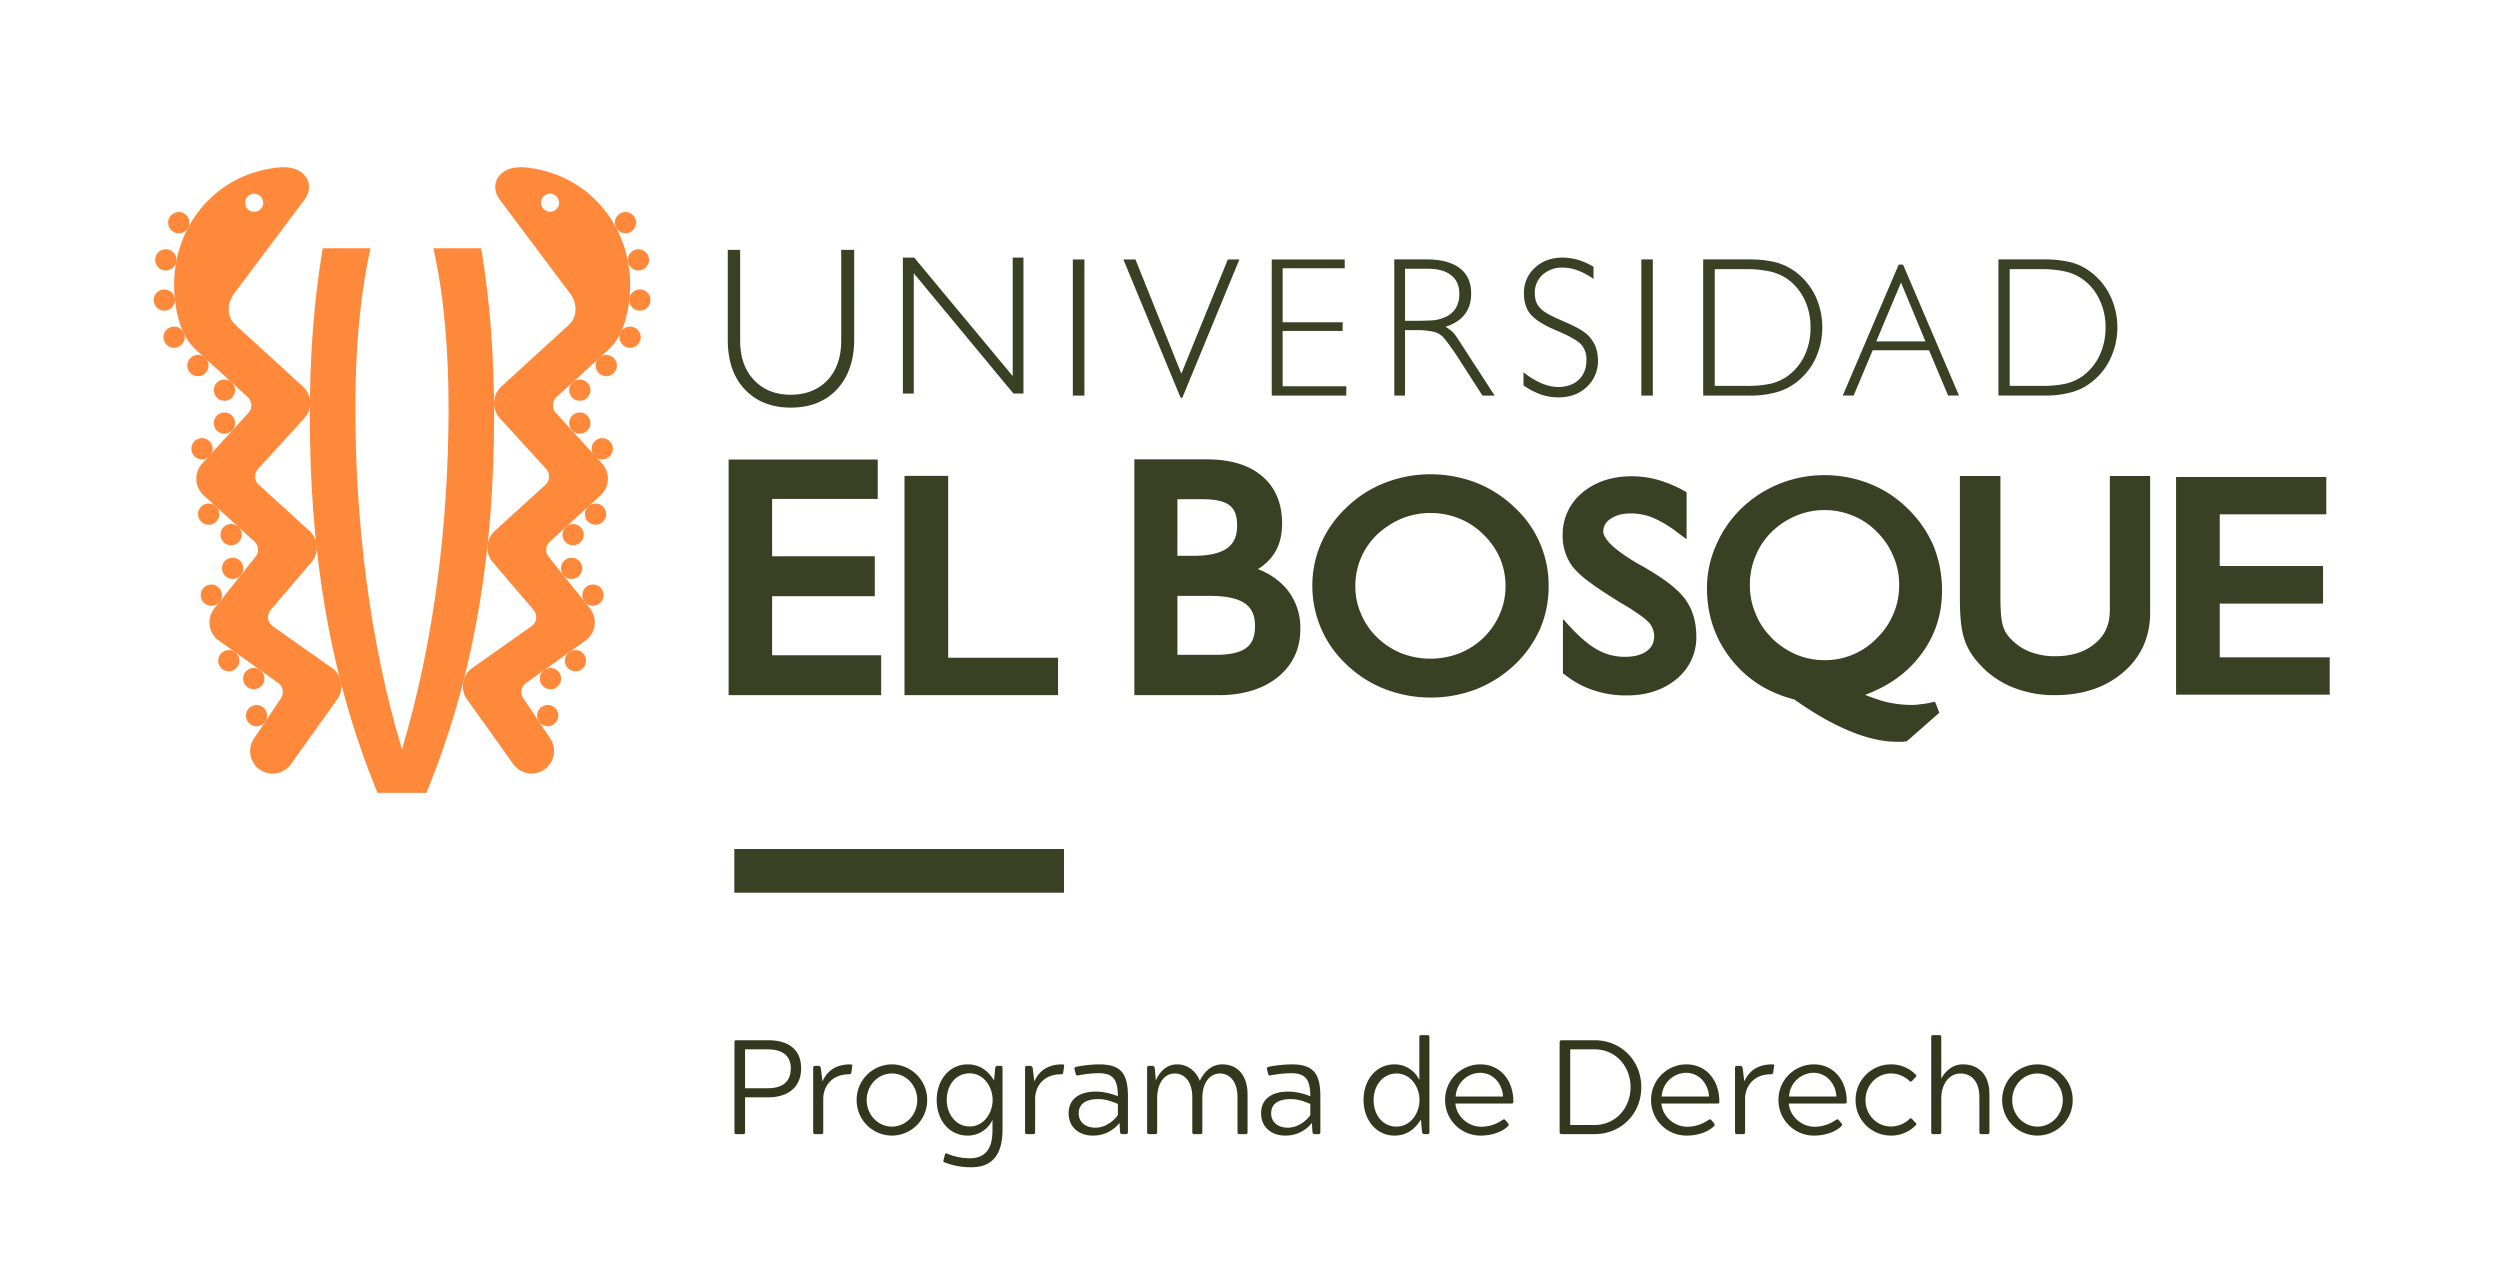 <svg id="facultad-logo-ueb-horizontal-a-dos-lineas" xmlns="http://www.w3.org/2000/svg" width="1510" height="776.873" viewBox="0 0 1510 776.873">
  <defs>
    <style>
      .cls-1 {
        fill: #ff893b;
      }

      .cls-2 {
        fill: #394024;
      }

      .cls-3 {
        fill: #33371d;
      }

      .cls-4 {
        fill: none;
      }
    </style>
  </defs>
  <g id="Capa_1" data-name="Capa 1" transform="translate(92.871 100.999)">
    <g id="Group_111" data-name="Group 111" transform="translate(0 0)">
      <g id="Group_110" data-name="Group 110">
        <path id="Path_835" data-name="Path 835" class="cls-1" d="M737.983,475.586c-30.24-73.429-40.9-149.46-40.9-227.875,0-33.816,2.164-67.689,7.8-101.035h28.847c-6.969,31.713-9.131,64.248-9.131,96.628,0,68.072,8.431,140.429,28.137,206.018,19.685-65.589,28.147-137.946,28.147-206.018,0-32.38-2.171-64.915-9.131-96.628H800.6c5.638,33.347,7.79,67.22,7.79,101.035,0,78.414-10.643,154.446-40.894,227.875Z" transform="translate(-602.832 -97.706)"/>
        <path id="Path_836" data-name="Path 836" class="cls-1" d="M764.99,181.622a6.411,6.411,0,1,1-.44,9.071A6.436,6.436,0,0,1,764.99,181.622Z" transform="translate(-511.962 -51.724)"/>
        <path id="Path_837" data-name="Path 837" class="cls-1" d="M764.99,189.986a6.407,6.407,0,1,1-.44,9.062A6.408,6.408,0,0,1,764.99,189.986Z" transform="translate(-511.962 -40.19)"/>
        <path id="Path_838" data-name="Path 838" class="cls-1" d="M770.665,196.512a6.41,6.41,0,1,1-.422,9.052A6.4,6.4,0,0,1,770.665,196.512Z" transform="translate(-504.099 -31.195)"/>
        <path id="Path_839" data-name="Path 839" class="cls-1" d="M763.283,218.3a6.408,6.408,0,1,1-.422,9.052A6.4,6.4,0,0,1,763.283,218.3Z" transform="translate(-514.3 -1.103)"/>
        <path id="Path_840" data-name="Path 840" class="cls-1" d="M763.14,226.624a6.411,6.411,0,1,1-.884,9.024A6.411,6.411,0,0,1,763.14,226.624Z" transform="translate(-514.838 10.698)"/>
        <path id="Path_841" data-name="Path 841" class="cls-1" d="M768.626,233.372a6.41,6.41,0,1,1-1,9A6.415,6.415,0,0,1,768.626,233.372Z" transform="translate(-507.367 20.09)"/>
        <path id="Path_842" data-name="Path 842" class="cls-1" d="M768.994,213.092a6.4,6.4,0,1,1-.441,9.052A6.376,6.376,0,0,1,768.994,213.092Z" transform="translate(-506.433 -8.293)"/>
        <path id="Path_843" data-name="Path 843" class="cls-1" d="M758.142,254.333a6.413,6.413,0,0,1,7.431,10.455,6.413,6.413,0,1,1-7.431-10.455Z" transform="translate(-522.237 49.318)"/>
        <path id="Path_844" data-name="Path 844" class="cls-1" d="M757.582,263.631a6.4,6.4,0,1,1-1.743,8.871A6.4,6.4,0,0,1,757.582,263.631Z" transform="translate(-523.199 62.291)"/>
        <path id="Path_845" data-name="Path 845" class="cls-1" d="M764.486,249.786a6.4,6.4,0,1,1-1.521,8.931A6.393,6.393,0,0,1,764.486,249.786Z" transform="translate(-513.482 43.051)"/>
        <path id="Path_846" data-name="Path 846" class="cls-1" d="M776.3,170.151a6.4,6.4,0,1,1,2.964,8.55A6.4,6.4,0,0,1,776.3,170.151Z" transform="translate(-494.338 -70.272)"/>
        <path id="Path_847" data-name="Path 847" class="cls-1" d="M778.135,163.214a6.417,6.417,0,1,1,6.109,6.709A6.419,6.419,0,0,1,778.135,163.214Z" transform="translate(-490.922 -83.273)"/>
        <path id="Path_848" data-name="Path 848" class="cls-1" d="M777.88,154.512a6.4,6.4,0,1,1,7.49,5.107A6.4,6.4,0,0,1,777.88,154.512Z" transform="translate(-491.427 -97.371)"/>
        <path id="Path_849" data-name="Path 849" class="cls-1" d="M775.348,147.112a6.4,6.4,0,1,1,8.752,2.3A6.4,6.4,0,0,1,775.348,147.112Z" transform="translate(-495.966 -110.399)"/>
        <path id="Path_850" data-name="Path 850" class="cls-1" d="M771.707,175.4a6.4,6.4,0,1,1-.422,9.059A6.405,6.405,0,0,1,771.707,175.4Z" transform="translate(-502.677 -60.325)"/>
        <path id="Path_851" data-name="Path 851" class="cls-1" d="M683.458,181.622a6.415,6.415,0,1,0,.419,9.071A6.435,6.435,0,0,0,683.458,181.622Z" transform="translate(-636.446 -51.724)"/>
        <path id="Path_852" data-name="Path 852" class="cls-1" d="M683.458,189.986a6.411,6.411,0,1,0,.419,9.062A6.407,6.407,0,0,0,683.458,189.986Z" transform="translate(-636.446 -40.19)"/>
        <path id="Path_853" data-name="Path 853" class="cls-1" d="M677.762,196.512a6.41,6.41,0,1,0,.44,9.052A6.378,6.378,0,0,0,677.762,196.512Z" transform="translate(-644.309 -31.195)"/>
        <path id="Path_854" data-name="Path 854" class="cls-1" d="M685.144,218.3a6.409,6.409,0,1,0,.429,9.052A6.392,6.392,0,0,0,685.144,218.3Z" transform="translate(-634.106 -1.103)"/>
        <path id="Path_855" data-name="Path 855" class="cls-1" d="M685.3,226.624a6.415,6.415,0,1,0,.881,9.024A6.4,6.4,0,0,0,685.3,226.624Z" transform="translate(-633.57 10.698)"/>
        <path id="Path_856" data-name="Path 856" class="cls-1" d="M679.8,233.372a6.41,6.41,0,1,0,1.021,9A6.389,6.389,0,0,0,679.8,233.372Z" transform="translate(-641.038 20.09)"/>
        <path id="Path_857" data-name="Path 857" class="cls-1" d="M679.454,213.092a6.41,6.41,0,1,0,.421,9.052A6.391,6.391,0,0,0,679.454,213.092Z" transform="translate(-641.975 -8.293)"/>
        <path id="Path_858" data-name="Path 858" class="cls-1" d="M690.309,254.333a6.416,6.416,0,1,0,1.5,8.931A6.39,6.39,0,0,0,690.309,254.333Z" transform="translate(-626.174 49.318)"/>
        <path id="Path_859" data-name="Path 859" class="cls-1" d="M690.85,263.631a6.4,6.4,0,1,0,1.764,8.871A6.4,6.4,0,0,0,690.85,263.631Z" transform="translate(-625.215 62.291)"/>
        <path id="Path_860" data-name="Path 860" class="cls-1" d="M683.948,249.786a6.4,6.4,0,1,0,1.524,8.931A6.4,6.4,0,0,0,683.948,249.786Z" transform="translate(-634.924 43.051)"/>
        <path id="Path_861" data-name="Path 861" class="cls-1" d="M672.151,170.151a6.409,6.409,0,1,0-2.964,8.55A6.407,6.407,0,0,0,672.151,170.151Z" transform="translate(-654.079 -70.272)"/>
        <path id="Path_862" data-name="Path 862" class="cls-1" d="M670.3,163.214a6.406,6.406,0,1,0-6.088,6.709A6.409,6.409,0,0,0,670.3,163.214Z" transform="translate(-657.498 -83.273)"/>
        <path id="Path_863" data-name="Path 863" class="cls-1" d="M670.573,154.512a6.406,6.406,0,1,0-7.49,5.107A6.406,6.406,0,0,0,670.573,154.512Z" transform="translate(-656.987 -97.371)"/>
        <path id="Path_864" data-name="Path 864" class="cls-1" d="M673.1,147.112a6.412,6.412,0,1,0-8.771,2.3A6.391,6.391,0,0,0,673.1,147.112Z" transform="translate(-652.447 -110.399)"/>
        <path id="Path_865" data-name="Path 865" class="cls-1" d="M676.742,175.4a6.41,6.41,0,1,0,.41,9.059A6.417,6.417,0,0,0,676.742,175.4Z" transform="translate(-645.732 -60.325)"/>
        <g id="Group_109" data-name="Group 109" transform="translate(12.312)">
          <path id="Path_866" data-name="Path 866" class="cls-1" d="M758.5,428.928l-36.568-25.787a6.737,6.737,0,0,1-1.062-9.507l24.461-28.621a13.6,13.6,0,0,0-.9-19.207l-30.623-27.88a6.786,6.786,0,0,1-.44-9.571l27.918-30.6a13.584,13.584,0,0,0-.881-19.209L699.862,221.5c-5.538-5.045-5.407-13.257-.891-19.173L741.2,145.957c4.135-5.426,3.885-11.773-.74-15.981-2.312-2.112-6.859-4.564-15.19-3.686-39.813,4.307-66.529,39.216-62.122,79.567,2.2,20.268,9.421,27.559,13.4,31.173l30.54,27.885a6.753,6.753,0,0,1,.44,9.554l-27.916,30.621a13.579,13.579,0,0,0,.881,19.176l30.62,27.918a6.756,6.756,0,0,1,.44,9.564l-24.573,30.8a13.567,13.567,0,0,0,2.124,19.085l36.627,26.133a6.764,6.764,0,0,1,1.153,9.514l-15.771,23.592A13.586,13.586,0,0,0,733.2,486.7L760.815,448A13.6,13.6,0,0,0,758.5,428.928ZM707,143.9a5.45,5.45,0,1,1,.341,7.7A5.448,5.448,0,0,1,707,143.9Z" transform="translate(-662.67 -126.108)"/>
          <path id="Path_867" data-name="Path 867" class="cls-1" d="M774.354,126.291c-8.352-.879-12.9,1.574-15.193,3.686-4.635,4.207-4.895,10.554-.74,15.981l42.206,56.367c4.528,5.917,4.667,14.128-.881,19.173l-40.554,37.049a13.6,13.6,0,0,0-.89,19.209l27.937,30.6a6.783,6.783,0,0,1-.431,9.571l-30.64,27.88a13.588,13.588,0,0,0-.883,19.207l24.454,28.621a6.75,6.75,0,0,1-1.062,9.507l-36.571,25.787a13.587,13.587,0,0,0-2.3,19.076L766.423,486.7a13.585,13.585,0,0,0,22.088-15.821l-15.78-23.592a6.748,6.748,0,0,1,1.162-9.514l36.62-26.133a13.586,13.586,0,0,0,2.121-19.085l-24.582-30.8a6.776,6.776,0,0,1,.459-9.564l30.6-27.918A13.573,13.573,0,0,0,820,305.091l-27.9-30.621a6.754,6.754,0,0,1,.44-9.554l30.533-27.885c3.973-3.614,11.2-10.9,13.416-31.173C840.871,165.507,814.155,130.6,774.354,126.291Zm17.9,25.3a5.448,5.448,0,1,1,.359-7.7A5.44,5.44,0,0,1,792.258,151.6Z" transform="translate(-561.535 -126.108)"/>
        </g>
      </g>
      <path id="Path_868" data-name="Path 868" class="cls-2" d="M829.9,356.239h62.022V332.127H829.9V297.5H893.69V273.71H803.627V416.02h92.124v-24.1H829.9Zm106.352-72.686H909.86V416.02h92.755V393.428h-66.36ZM1123.316,339.9a31.842,31.842,0,0,0,9.012-8.2c3.885-5.3,5.607-11.9,5.607-19.409,0-12.045-4.086-21.94-12.295-28.737-8.211-6.84-19.406-9.966-33.535-9.966H1048.7V416.02h50.858c14.619,0,26.614-3.586,35.7-10.826,9.012-7.257,13.859-17.342,13.678-29.559a36.407,36.407,0,0,0-8.883-24.483,42.819,42.819,0,0,0-16.731-11.257m-48.625-42.225h15.381c8.09,0,13.378,1.452,16.261,3.817a11.389,11.389,0,0,1,3.3,4.626,22.192,22.192,0,0,1,1.122,7.407c0,6.581-1.952,10.678-5.928,13.678-3.8,2.848-10.554,4.667-20.216,4.667h-9.924Zm41.656,89.769c-3.4,2.6-9.695,4.369-18.856,4.207h-22.8v-35.59h19.585c10.293,0,17.423,1.752,21.349,4.648,3.883,2.943,5.928,6.871,5.928,13.578,0,6.547-1.762,10.474-5.207,13.157m239.76-49.013h0l-2.824-1.533c-7.55-4.378-13.059-8.371-16.6-11.769a19.5,19.5,0,0,1-3.676-4.6,5.871,5.871,0,0,1-1.091-3.176,8.793,8.793,0,0,1,4.2-7.671c3.045-2.2,6.99-3.412,12.328-3.412a35.486,35.486,0,0,1,13.4,2.574,68.764,68.764,0,0,1,15.071,9.071l5.326,3.955V293.514l-1.6-.96A76.884,76.884,0,0,0,1365,286a60.783,60.783,0,0,0-15.761-2.2c-11.845,0-22.011,3.3-29.921,9.874a32.59,32.59,0,0,0-11.926,25.685,31.042,31.042,0,0,0,6.3,19.454,56.677,56.677,0,0,0,10.423,9.293c4.779,3.617,10.907,7.55,18.326,12.128,4.667,2.652,8.421,5.155,11.345,7.209a38.367,38.367,0,0,1,5.928,4.917,13.293,13.293,0,0,1,3,8.209c-.222,3.945-1.422,6.431-4.407,8.731-2.874,2.2-7.25,3.567-13.257,3.567a33.4,33.4,0,0,1-15.771-3.8c-4.867-2.5-10.245-6.881-15.993-12.847L1307.542,370v32.885l1.421.94a54.27,54.27,0,0,0,17.214,9.293,60.721,60.721,0,0,0,20.037,3.064c11.926,0,22.081-3.314,29.909-9.874a32.177,32.177,0,0,0,12-25.476c0-8.609-2.033-16.157-6.409-22.307-4.376-6.29-12.838-12.738-25.6-20.1m165.622,55.684c9.873-11.778,14.79-25.695,14.79-41.418a71.584,71.584,0,0,0-5.217-27.035,70.1,70.1,0,0,0-15.611-22.411,68.61,68.61,0,0,0-22.861-14.919,73.862,73.862,0,0,0-27.356-5.186,72.29,72.29,0,0,0-27.066,5.186,71.079,71.079,0,0,0-23.061,14.919,68.21,68.21,0,0,0-15.259,22.152,63.611,63.611,0,0,0-5.538,26.035c0,16.273,4.957,30.749,14.69,43,9.571,12.126,22.368,20.207,38.011,24.164,11.655,8.24,22.59,14.547,32.973,18.864,10.736,4.533,20.469,6.731,29.33,6.731h2.574a10.493,10.493,0,0,0,2.152-.209l1.05-.162,19.507-17.133-1.481-4.114-1.091-2.6-2.554.571a63.609,63.609,0,0,1-6.76,1.04,29.7,29.7,0,0,1-5.366.341,68.539,68.539,0,0,1-15.971-2.09c-3.445-.974-7.4-2.357-11.595-3.978,12.835-4.764,23.63-11.895,31.711-21.747m-14.5-27.347a43.868,43.868,0,0,1-9.743,14.5l-.14.129a43.312,43.312,0,0,1-31.873,13.5,44.123,44.123,0,0,1-17.252-3.5,47.546,47.546,0,0,1-14.69-9.995v-.129a42.087,42.087,0,0,1-9.643-14.5,43.063,43.063,0,0,1-3.426-17.271,44.022,44.022,0,0,1,3.426-17.478,42.772,42.772,0,0,1,9.571-14.438,47.591,47.591,0,0,1,14.931-9.943,44.849,44.849,0,0,1,34.327,0,42.466,42.466,0,0,1,14.547,9.831,44.93,44.93,0,0,1,9.964,14.921,42.066,42.066,0,0,1,3.4,17.107,43.746,43.746,0,0,1-3.4,17.271m130.653-1.793c-.128,8.469-2.831,14.759-8.89,19.785-5.857,4.967-13.818,7.752-24.211,7.752a41.087,41.087,0,0,1-16.012-3.024,32.389,32.389,0,0,1-12.047-8.914,17.106,17.106,0,0,1-3.645-7.407c-.821-2.848-1.291-8.343-1.291-16.285V283.662h-24.473V357.6c0,10.107.659,17.623,2.212,22.971a37.66,37.66,0,0,0,7.49,14.221,54.807,54.807,0,0,0,20.668,15.862,66.889,66.889,0,0,0,27.1,5.367c16.631,0,30.649-4.648,41.344-13.95,10.814-9.2,16.293-21.759,16.1-36.558v-81.85h-24.345Zm66.37,28.2V360.705h62.4v-22.69h-62.4v-31.2h64.358V284.245h-90.733V415.73h92.8V393.169Zm-426.279-90.9A71.005,71.005,0,0,0,1255,287.65a77.862,77.862,0,0,0-27.547-5.05,75.605,75.605,0,0,0-27.078,5.05,68.266,68.266,0,0,0-23.09,14.619,65.961,65.961,0,0,0-15.64,21.666,64,64,0,0,0-5.448,25.559,64.906,64.906,0,0,0,21.088,48.444,69.862,69.862,0,0,0,22.971,14.5,77.339,77.339,0,0,0,54.582.14,73.594,73.594,0,0,0,23.28-14.638,68.507,68.507,0,0,0,15.473-21.6,64,64,0,0,0,5.316-25.764,63.887,63.887,0,0,0-20.937-48.3m-8.493,64.6a44.305,44.305,0,0,1-24.361,23.83,48.779,48.779,0,0,1-35.2,0,46.611,46.611,0,0,1-14.588-9.552,42.2,42.2,0,0,1-9.745-14.278,41.216,41.216,0,0,1-3.414-16.814,43.1,43.1,0,0,1,3.414-16.983,43.674,43.674,0,0,1,9.745-14.078,51.223,51.223,0,0,1,14.988-9.712,46.663,46.663,0,0,1,34.509,0,43.2,43.2,0,0,1,14.69,9.712,44.3,44.3,0,0,1,10.093,14.5,42.6,42.6,0,0,1,3.274,16.561,41.525,41.525,0,0,1-3.405,16.814M841.138,242.346c11.755,0,21.088-3.726,27.978-11.076,6.769-7.385,10.354-17.38,10.354-29.849V147.08H871.64v54.772c0,9.976-2.745,17.9-8.152,23.811-5.647,5.869-13.038,8.9-22.349,8.9-9.292,0-16.7-3.033-22.18-8.9q-8.4-8.86-8.371-23.811V147.08h-7.469v54.341c0,12.588,3.374,22.583,10.243,29.849,6.85,7.35,16.161,11.076,27.778,11.076M915.458,161.2l60.21,72.655h6.038V151.735h-6.488V223.29l-59.5-71.555h-6.828v82.119h6.569Zm96.078,73.879h6.99V152.846h-6.99Zm66.1,1.362,34.5-83.593h-6.979l-28.078,69-27.737-69h-7.291l34.606,83.593Zm99.073-6.978h-38.451V196.043H1174.5v-5.264h-36.247v-32.6h37.508v-5.328h-44.087v82.231h45.03Zm35.468-33.916h6.607a46.147,46.147,0,0,1,10.476.96,12,12,0,0,1,5.788,3.136,62.463,62.463,0,0,1,4.326,5.486c1.781,2.474,4.1,5.738,6.566,9.745l13,20.207h7.381l-22.439-34.587a24.3,24.3,0,0,0-3.114-3.986,31.232,31.232,0,0,0-4.126-3c5.176-1.659,9.083-4.155,11.635-7.559,2.614-3.3,3.845-7.528,3.845-12.464,0-6.669-2.212-11.759-6.838-15.312-4.688-3.545-11.235-5.328-19.828-5.328H1205.7v82.231h6.471Zm0-37.07h13.657c6.15,0,10.8,1.212,14.231,3.952,3.283,2.607,4.9,6.29,4.9,11.059a16.242,16.242,0,0,1-2.152,8.809,14,14,0,0,1-6.729,5.538,25.814,25.814,0,0,1-6.009,1.7c-2.521.229-6.748.379-12.847.379h-5.055Zm116.535,55.253a25.485,25.485,0,0,0-1.281-7.812,22.039,22.039,0,0,0-4.026-6.528c-2.574-2.883-7.68-5.878-15.061-8.912a15.708,15.708,0,0,1-1.741-.84c-6.75-2.864-11.076-5.3-13.007-7.638-2.064-2.155-3.036-5.2-3.036-8.745a14.594,14.594,0,0,1,4.647-11.1,17.225,17.225,0,0,1,12.017-4.376,26.564,26.564,0,0,1,9.061,1.624,42.806,42.806,0,0,1,9.733,5.207v-7.359a46.729,46.729,0,0,0-9.183-4.114,36.572,36.572,0,0,0-9.292-1.4c-6.99,0-12.6,2.074-16.983,6.178a20.42,20.42,0,0,0-6.569,15.573c0,5.2,1.381,9.481,4.276,12.766,2.852,3.286,8.181,6.569,15.993,9.79,7.528,3.207,12.326,5.931,14.4,8.243a13.267,13.267,0,0,1,3.085,9.2c0,5.045-1.443,9-4.626,11.995-2.983,2.9-7.271,4.414-12.578,4.414a25.859,25.859,0,0,1-9.871-2.231,46.092,46.092,0,0,1-10.935-6.681v7.921a43.849,43.849,0,0,0,10.414,5.49,32.517,32.517,0,0,0,10.524,1.769c7.019,0,12.717-1.99,17.252-6.269a21.146,21.146,0,0,0,6.79-16.171m33.135-60.882h-6.94v82.231h6.94Zm74.329,80.307a34.921,34.921,0,0,0,11.926-5.747,39.538,39.538,0,0,0,11.907-14.478,45.167,45.167,0,0,0,0-38.061,39.858,39.858,0,0,0-11.907-14.481,36.192,36.192,0,0,0-11.816-5.757,66.069,66.069,0,0,0-15.821-1.783h-28.2v82.231h28.2a57.589,57.589,0,0,0,15.712-1.924m-36.928-3.924V158.713h19.564a65.677,65.677,0,0,1,13.771,1.4,29.9,29.9,0,0,1,10.021,4.2,32.338,32.338,0,0,1,10.724,12.481,38.551,38.551,0,0,1,3.776,17.242,39.549,39.549,0,0,1-3.776,17.252,33.14,33.14,0,0,1-10.724,12.466A30.122,30.122,0,0,1,1432.582,228a67.392,67.392,0,0,1-13.771,1.231Zm111.1-73.26-33.794,79.107h6.569l11.516-27.359h34.025l11.545,27.359h6.566l-33.8-79.107Zm-13.569,46.4,14.971-35.556,14.771,35.556Zm117.6,30.78a32.786,32.786,0,0,0,11.878-5.747,38.524,38.524,0,0,0,11.885-14.478,44.3,44.3,0,0,0,0-38.061,38.827,38.827,0,0,0-11.885-14.481,33.876,33.876,0,0,0-11.767-5.757,66.562,66.562,0,0,0-15.861-1.783h-28.037v82.231h28.037a57.608,57.608,0,0,0,15.75-1.924m-36.99-3.924V158.713h19.628a65.886,65.886,0,0,1,13.778,1.4,29.77,29.77,0,0,1,10,4.2,31.569,31.569,0,0,1,10.676,12.481,37.824,37.824,0,0,1,3.814,17.242,38.791,38.791,0,0,1-3.814,17.252,32.332,32.332,0,0,1-10.676,12.466,29.993,29.993,0,0,1-10,4.238,67.594,67.594,0,0,1-13.778,1.231Z" transform="translate(-456.414 -97.148)"/>
      <rect id="Rectangle_25" data-name="Rectangle 25" class="cls-2" width="199.127" height="26.395" transform="translate(350.658 411.796)"/>
      <path id="Path_1017" data-name="Path 1017" class="cls-3" d="M14.418-27.7v-23.49H27.945c11.259,0,14.094,5.751,14.094,11.421,0,6.156-2.835,12.069-14.094,12.069ZM28.35-22.194c9.882,0,19.926-4.455,19.926-17.577S38.232-56.7,28.35-56.7H9.315c-.972,0-1.3.162-1.3,1.3V-1.3c0,.972.243,1.3,1.3,1.3h3.807c1.053,0,1.3-.324,1.3-1.3v-20.9ZM77.193-36.126c.972,0,1.215-.243,1.458-1.215l.486-3.645c.162-.81,0-1.134-1.134-1.134-11.5,0-15.228,6.885-16.848,10.287l-.972-8.1c-.405-.972-.729-1.3-1.377-1.3H56.781c-.891,0-1.215.324-1.215,1.3V-1.3c0,.972.324,1.3,1.215,1.3h3.645c.891,0,1.215-.324,1.215-1.3V-21.222C61.641-28.755,66.663-36.126,77.193-36.126ZM81.81-20.574A21.364,21.364,0,0,0,103.113.891a21.364,21.364,0,0,0,21.3-21.465,21.433,21.433,0,0,0-21.3-21.546A21.433,21.433,0,0,0,81.81-20.574Zm21.3,16.038c-8.424,0-15.228-7.128-15.228-16.038s6.8-16.038,15.228-16.038c8.5,0,15.309,7.128,15.309,16.038S111.618-4.536,103.113-4.536Zm60.75,2.268c0,9.72-3.24,16.848-13.689,16.848a35.575,35.575,0,0,1-13.689-2.754c-.891-.4-1.134-.243-1.377.729l-.81,3.078c-.243.891-.081,1.134.729,1.458a42.084,42.084,0,0,0,16.038,2.916c12.555,0,18.873-7.371,18.873-22.923V-39.933c0-.972-.324-1.3-1.215-1.3H166.86c-.729,0-1.053.324-1.377,1.3l-.648,7.533c-2.025-3.078-6.4-9.72-15.957-9.72-11.34,0-18.711,9.8-18.711,21.546,0,11.826,7.29,21.465,18.711,21.465a16.43,16.43,0,0,0,14.985-9.477Zm-13.77-34.425c8.424,0,13.851,8.019,13.851,16.038,0,8.1-5.427,16.038-13.851,16.038-8.505,0-13.851-7.695-13.851-15.957C136.242-29.565,141.588-36.693,150.093-36.693Zm55.08.567c.972,0,1.215-.243,1.458-1.215l.486-3.645c.162-.81,0-1.134-1.134-1.134-11.5,0-15.228,6.885-16.848,10.287l-.972-8.1c-.4-.972-.729-1.3-1.377-1.3h-2.025c-.891,0-1.215.324-1.215,1.3V-1.3c0,.972.324,1.3,1.215,1.3h3.645c.891,0,1.215-.324,1.215-1.3V-21.222C189.621-28.755,194.643-36.126,205.173-36.126Zm10.449.648a66.233,66.233,0,0,1,12.474-1.3c8.505,0,11.5,3.726,11.5,13.932a35.717,35.717,0,0,0-13.122-2.835c-9.963,0-16.605,4.293-16.605,13.122,0,8.667,6.642,13.446,14.418,13.446A19.981,19.981,0,0,0,240.57-6.8l.324,5.508c.243.972.567,1.3,1.215,1.3h2.349c.891,0,1.215-.324,1.215-1.3V-22.68c0-13.365-3.726-19.44-17.334-19.44a76.555,76.555,0,0,0-13.932,1.458c-.972.324-1.215.729-.972,1.62l.648,2.43C214.326-35.64,214.569-35.235,215.622-35.478Zm12.069,14.337c4.617,0,7.776,1.215,11.907,2.916V-11.5c-2.592,3.807-7.857,7.614-13.446,7.614-6.561,0-10.206-3.645-10.206-8.667C215.946-18.063,220-21.141,227.691-21.141Zm61.4-11.016c-1.458-3.888-5.751-9.963-13.689-9.963-7.695,0-11.421,6.318-12.879,9.72l-.648-7.533c-.4-.972-.729-1.3-1.377-1.3h-2.025c-.891,0-1.215.324-1.215,1.3V-1.3c0,.972.324,1.3,1.215,1.3h3.645c.891,0,1.215-.324,1.215-1.3V-21.708c0-8.586,4.05-14.9,10.611-14.9,6.642,0,10.611,5.832,10.611,14.337V-1.3c0,.972.4,1.3,1.215,1.3h3.645c.972,0,1.215-.324,1.215-1.3V-22.113c0-8.91,4.617-14.5,10.611-14.5,5.751,0,10.611,4.7,10.611,14.337V-1.3c0,.972.4,1.3,1.215,1.3h3.645c.972,0,1.215-.324,1.215-1.3v-22.6c0-12.96-7.29-18.225-15.228-18.225C295-42.12,290.709-35.8,289.089-32.157Zm42.768-3.321a66.233,66.233,0,0,1,12.474-1.3c8.505,0,11.5,3.726,11.5,13.932a35.718,35.718,0,0,0-13.122-2.835c-9.963,0-16.605,4.293-16.605,13.122,0,8.667,6.642,13.446,14.418,13.446A19.981,19.981,0,0,0,356.8-6.8l.324,5.508c.243.972.567,1.3,1.215,1.3h2.349c.891,0,1.215-.324,1.215-1.3V-22.68c0-13.365-3.726-19.44-17.334-19.44a76.555,76.555,0,0,0-13.932,1.458c-.972.324-1.215.729-.972,1.62l.648,2.43C330.561-35.64,330.8-35.235,331.857-35.478Zm12.069,14.337c4.617,0,7.776,1.215,11.907,2.916V-11.5c-2.592,3.807-7.857,7.614-13.446,7.614-6.561,0-10.206-3.645-10.206-8.667C332.181-18.063,336.231-21.141,343.926-21.141Zm77.76-11.5A16.43,16.43,0,0,0,406.7-42.12c-11.34,0-18.711,9.639-18.711,21.465C387.99-8.91,395.361.891,406.7.891c9.558,0,13.932-6.642,15.957-9.72l.648,7.533c.324.972.648,1.3,1.377,1.3h1.863c.891,0,1.215-.324,1.215-1.3V-58.482c0-.972-.324-1.3-1.215-1.3H422.9c-.891,0-1.215.324-1.215,1.3ZM407.916-4.536c-8.505,0-13.851-7.128-13.851-16.119,0-8.343,5.346-15.957,13.851-15.957,8.424,0,13.851,7.938,13.851,16.038C421.767-12.555,416.34-4.536,407.916-4.536Zm65.772-3.888c-.648-.729-.972-.567-1.863-.081a22.253,22.253,0,0,1-12.717,4.05c-8.181,0-15.066-6.48-15.633-14.013h33.777c1.053,0,1.215-.324,1.215-1.3,0-12.15-7.371-22.356-20.007-22.356a21.365,21.365,0,0,0-21.222,21.546A21.383,21.383,0,0,0,458.865.891c5.994,0,12.555-1.944,16.362-5.67.567-.567.567-1.053,0-1.782ZM443.637-22.68a15,15,0,0,1,14.742-14.337c8.262,0,13.527,7.047,13.851,14.337ZM507.708-56.7c-.972,0-1.3.324-1.3,1.3V-1.3c0,.972.4,1.3,1.3,1.3h19.845c15.957,0,28.188-12.231,28.188-28.35S543.51-56.7,527.553-56.7Zm19.764,5.508c13.2,0,21.789,10.611,21.789,22.842,0,12.15-8.586,22.842-21.789,22.842H512.811V-51.192ZM598.1-8.424c-.648-.729-.972-.567-1.863-.081a22.253,22.253,0,0,1-12.717,4.05c-8.181,0-15.066-6.48-15.633-14.013h33.777c1.053,0,1.215-.324,1.215-1.3,0-12.15-7.371-22.356-20.007-22.356a21.365,21.365,0,0,0-21.222,21.546A21.383,21.383,0,0,0,583.281.891c5.994,0,12.555-1.944,16.362-5.67.567-.567.567-1.053,0-1.782ZM568.053-22.68a15,15,0,0,1,14.742-14.337c8.262,0,13.527,7.047,13.851,14.337Zm65.934-13.446c.972,0,1.215-.243,1.458-1.215l.486-3.645c.162-.81,0-1.134-1.134-1.134-11.5,0-15.228,6.885-16.848,10.287l-.972-8.1c-.4-.972-.729-1.3-1.377-1.3h-2.025c-.891,0-1.215.324-1.215,1.3V-1.3c0,.972.324,1.3,1.215,1.3h3.645c.891,0,1.215-.324,1.215-1.3V-21.222C618.435-28.755,623.457-36.126,633.987-36.126Zm41.067,27.7c-.648-.729-.972-.567-1.863-.081a22.253,22.253,0,0,1-12.717,4.05c-8.181,0-15.066-6.48-15.633-14.013h33.777c1.053,0,1.215-.324,1.215-1.3,0-12.15-7.371-22.356-20.007-22.356A21.365,21.365,0,0,0,638.6-20.574,21.383,21.383,0,0,0,660.231.891c5.994,0,12.555-1.944,16.362-5.67.567-.567.567-1.053,0-1.782ZM645-22.68a15,15,0,0,1,14.742-14.337c8.262,0,13.527,7.047,13.851,14.337ZM706.482-4.617c-8.505,0-15.309-6.966-15.309-15.957,0-8.91,6.8-16.038,15.309-16.038a15.977,15.977,0,0,1,11.259,4.536c.648.648,1.134.486,1.7-.243l1.944-2.025c.648-.729.648-1.134,0-1.7A20.734,20.734,0,0,0,706.4-42.12a21.365,21.365,0,0,0-21.222,21.546A21.3,21.3,0,0,0,706.4.891a20.734,20.734,0,0,0,14.985-6.075c.648-.567.648-.972,0-1.7L719.442-8.91c-.567-.729-1.053-.891-1.7-.243A15.977,15.977,0,0,1,706.482-4.617Zm30.456-53.865c0-.972-.324-1.3-1.215-1.3h-3.645c-.891,0-1.215.324-1.215,1.3V-1.3c0,.972.324,1.3,1.215,1.3h3.645c.891,0,1.215-.324,1.215-1.3V-21.708c0-8.1,4.536-14.9,11.583-14.9,6.561,0,11.421,4.7,11.421,14.337V-1.3c0,.972.324,1.3,1.215,1.3H764.8c.891,0,1.215-.324,1.215-1.3v-22.6c0-12.96-7.371-18.225-16.038-18.225-7.452,0-11.583,5.832-13.041,8.586Zm36.774,37.908A21.364,21.364,0,0,0,795.015.891a21.364,21.364,0,0,0,21.3-21.465,21.434,21.434,0,0,0-21.3-21.546A21.433,21.433,0,0,0,773.712-20.574Zm21.3,16.038c-8.424,0-15.228-7.128-15.228-16.038s6.8-16.038,15.228-16.038c8.505,0,15.309,7.128,15.309,16.038S803.52-4.536,795.015-4.536Z" transform="translate(342.727 584.003)"/>
    </g>
  </g>
  <rect id="Rectangle_87" data-name="Rectangle 87" class="cls-4" width="1510" height="776.873"/>
</svg>
